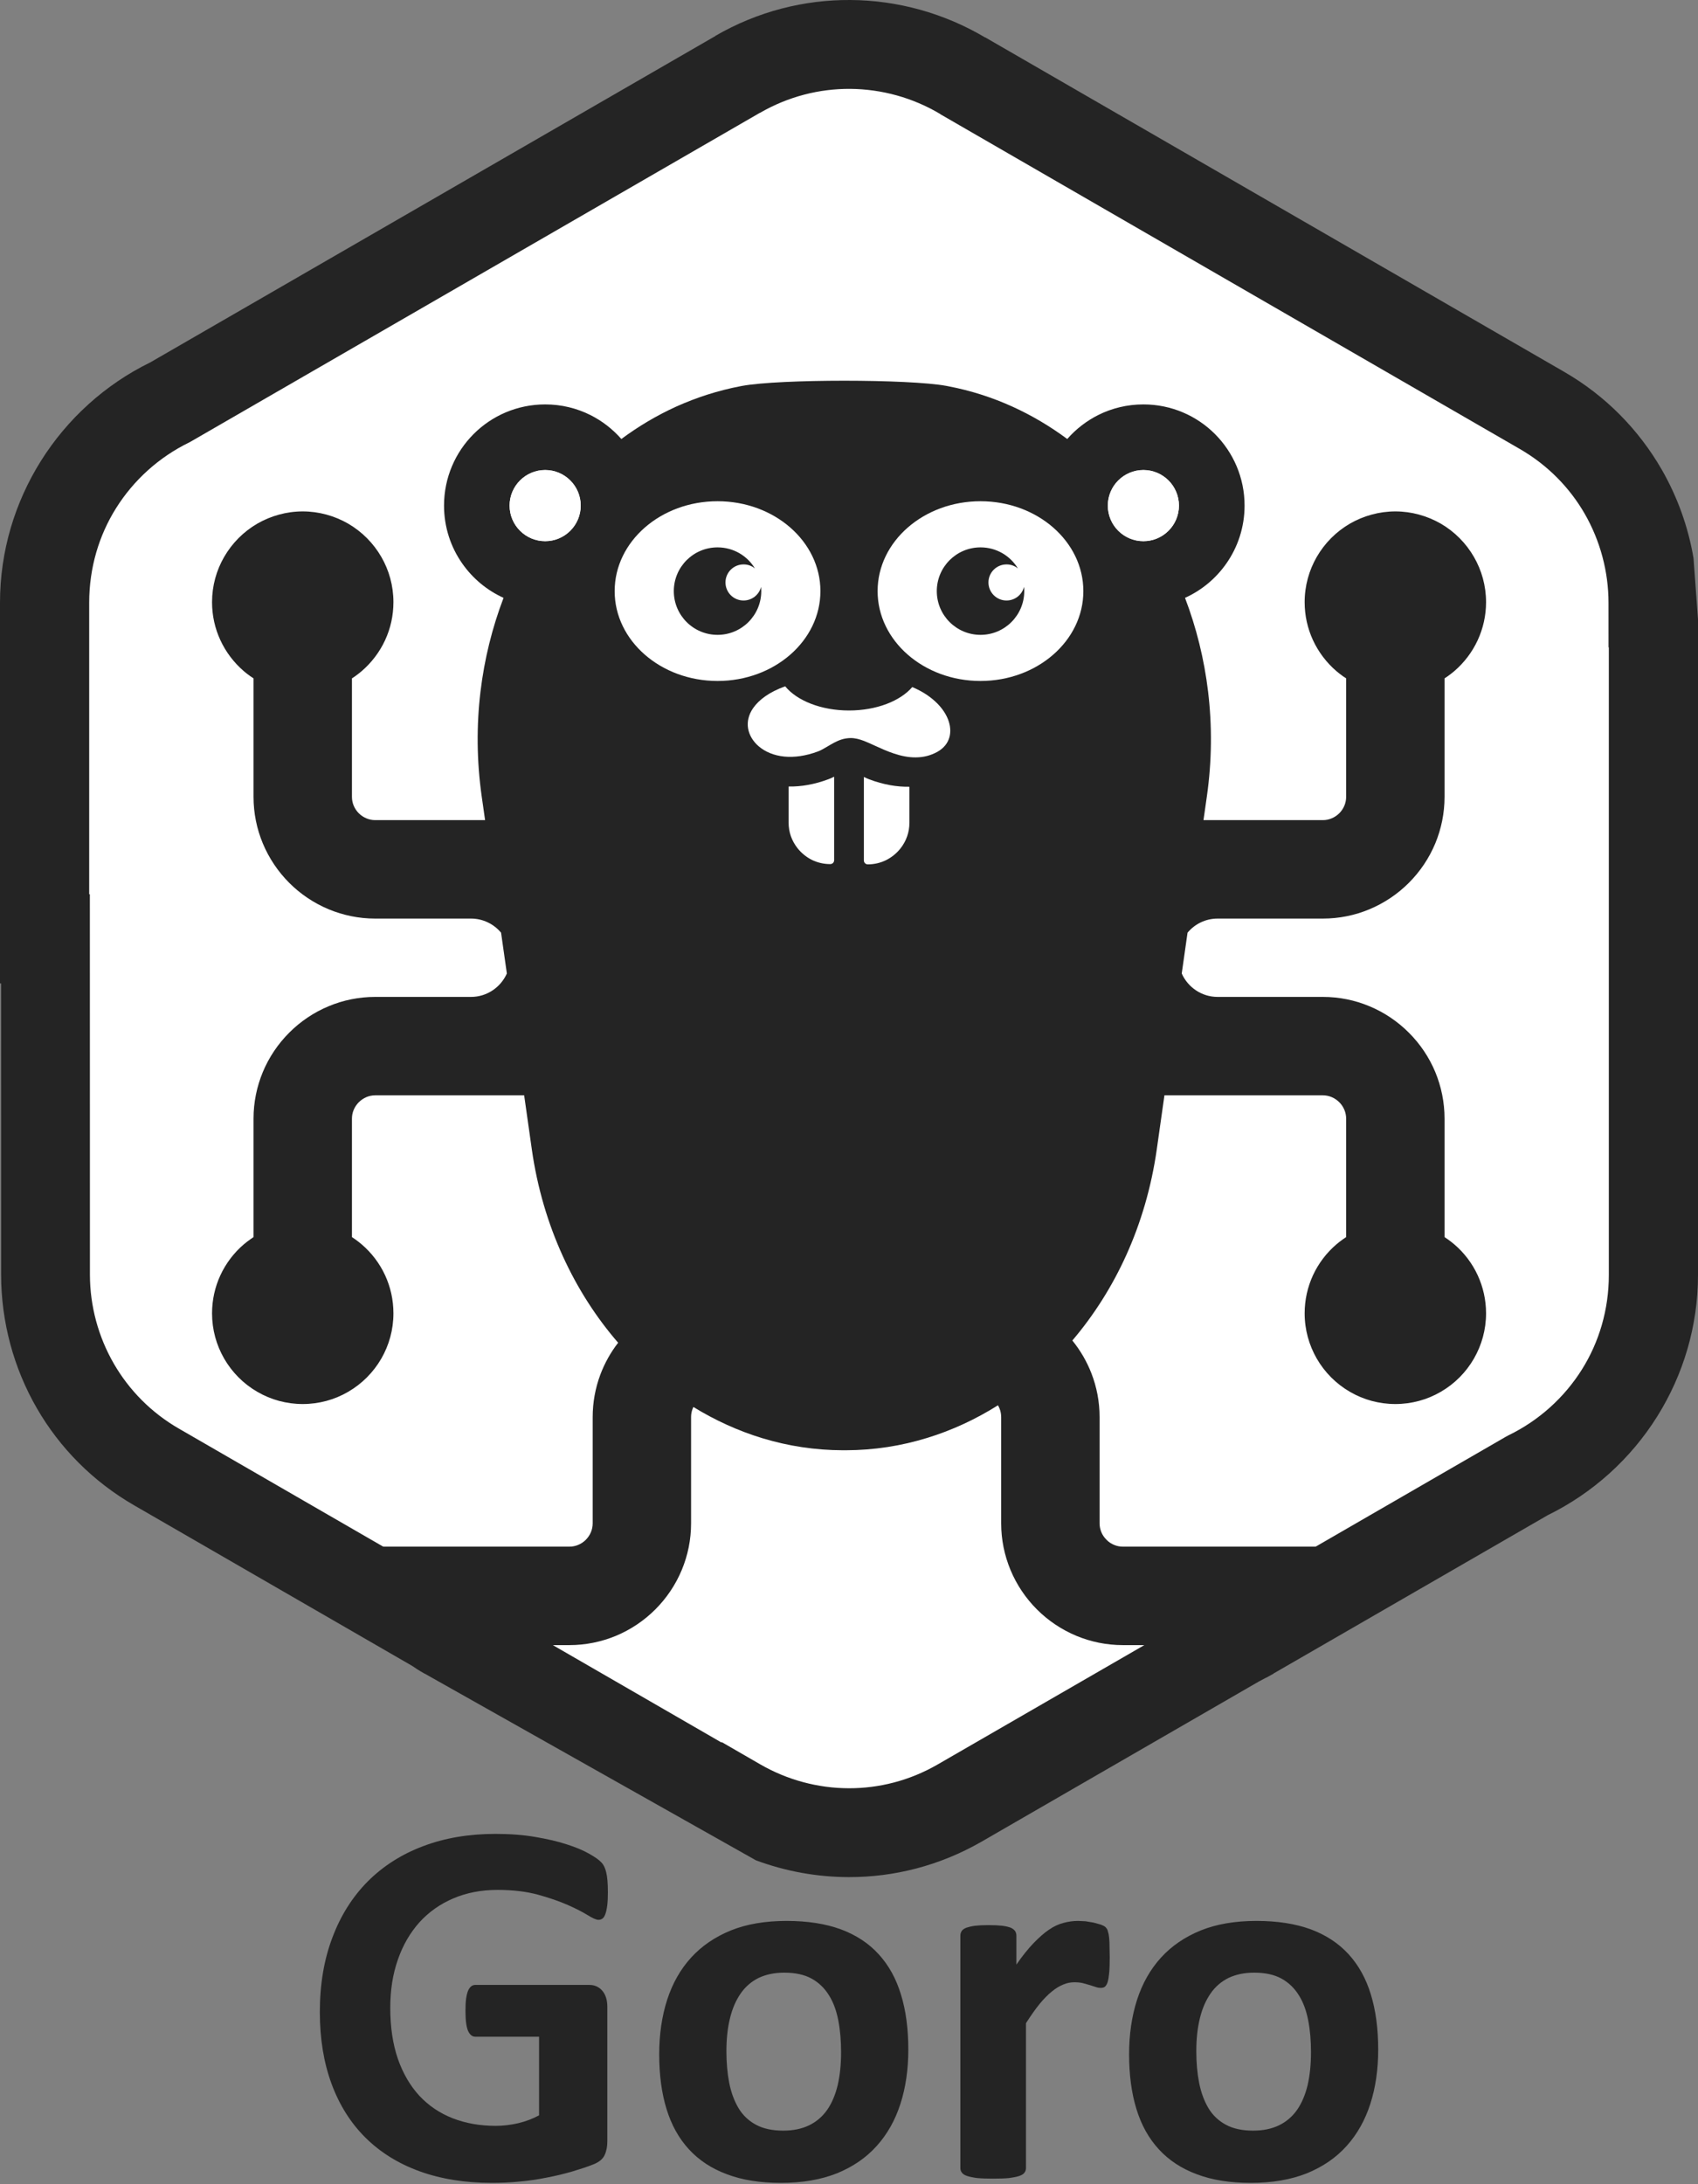<svg width="133" height="171" viewBox="0 0 133 171" fill="none" xmlns="http://www.w3.org/2000/svg">
<rect x="0" y="0" width="133" height="171" fill="#808080" stroke="none"/>
<path fill-rule="evenodd" clip-rule="evenodd" d="M75.414 5.934L120.79 32.135C126.354 35.357 129.463 41.192 129.471 47.189H129.509V99.807C129.509 106.705 125.5 112.67 119.685 115.5L98.004 128.012C97.686 128.197 97.36 128.373 97.035 128.535L75.152 141.169C69.585 144.368 62.985 144.138 57.798 141.142L57.782 141.169L34.998 128.012C34.694 127.837 34.396 127.652 34.108 127.463L12.281 114.86C6.698 111.652 3.573 105.813 3.567 99.807L3.562 73.498H3.495V47.189C3.495 40.286 7.504 34.32 13.32 31.495L57.782 5.826C63.439 2.546 70.171 2.816 75.414 5.934Z" fill="white"/>
<path fill-rule="evenodd" clip-rule="evenodd" d="M77.159 2.92L122.535 29.121C125.807 31.013 128.376 33.676 130.151 36.749C131.39 38.903 132.236 41.259 132.649 43.697L133 48.491V99.807C133 103.857 131.831 107.656 129.807 110.891C127.731 114.207 124.756 116.897 121.232 118.623L99.747 131.022L99.751 131.031C99.534 131.153 99.343 131.261 99.172 131.351H99.157L98.589 131.653L76.882 144.184C73.6 146.072 70.02 146.964 66.49 146.959C63.995 146.955 61.528 146.504 59.21 145.644L33.263 131.027H33.251C33.017 130.892 32.837 130.788 32.705 130.703L32.278 130.419L10.548 117.875C7.25 115.982 4.668 113.328 2.897 110.269C1.063 107.102 0.091 103.479 0.087 99.807L0.083 76.99H0V47.189C0 43.134 1.171 39.34 3.193 36.105C5.271 32.789 8.244 30.094 11.769 28.373L56.04 2.817L56.035 2.808C59.365 0.879 63.01 -0.022 66.605 0C70.311 0.023 73.961 1.037 77.154 2.929L77.159 2.92ZM119.043 35.15L73.667 8.949L73.639 8.922C71.505 7.651 69.061 6.975 66.579 6.957C64.187 6.944 61.757 7.548 59.526 8.836H59.513L15.05 34.51L14.832 34.632C12.461 35.785 10.469 37.583 9.087 39.791C7.755 41.913 6.986 44.449 6.986 47.189V70.006H7.038L7.044 99.807C7.047 102.244 7.697 104.655 8.925 106.777C10.11 108.818 11.828 110.589 14.012 111.846L35.838 124.449L36.016 124.557C36.083 124.602 36.062 124.579 36.387 124.787L36.743 124.998L36.739 125.007L56.51 136.42L56.531 136.389L59.543 138.128C61.658 139.349 64.061 139.998 66.49 140.002C68.844 140.007 71.233 139.412 73.418 138.155L95.493 125.413L95.873 125.219L95.87 125.215C96.023 125.133 96.153 125.061 96.257 125.003H96.271L117.95 112.481L118.168 112.364C120.54 111.211 122.533 109.413 123.915 107.205C125.247 105.079 126.016 102.546 126.016 99.807V50.681H125.993L125.991 47.189C125.988 44.742 125.34 42.332 124.121 40.214C122.95 38.187 121.237 36.416 119.043 35.15Z" fill="#242424"/>
<path fill-rule="evenodd" clip-rule="evenodd" d="M89.56 42.368C88.022 42.368 86.775 41.124 86.775 39.583C86.775 38.047 88.022 36.798 89.56 36.798C91.096 36.798 92.344 38.047 92.344 39.583C92.344 41.124 91.096 42.368 89.56 42.368ZM36.894 71.916C37.837 71.916 38.682 72.344 39.247 73.02L39.701 76.215C39.222 77.291 38.144 78.048 36.894 78.048H29.389C28.104 78.048 26.874 78.305 25.751 78.774C24.584 79.256 23.533 79.968 22.655 80.847C21.776 81.725 21.069 82.77 20.583 83.937C20.117 85.064 19.858 86.294 19.858 87.578V96.851L19.612 97.022C19.429 97.153 19.258 97.283 19.103 97.414C18.327 98.076 17.694 98.905 17.261 99.843C16.841 100.753 16.609 101.758 16.609 102.821C16.609 104.105 16.952 105.313 17.554 106.358C18.177 107.439 19.073 108.34 20.15 108.962C20.682 109.273 21.259 109.516 21.867 109.679C22.456 109.836 23.076 109.922 23.713 109.922C24.348 109.922 24.968 109.836 25.559 109.679C26.166 109.516 26.744 109.273 27.275 108.962C28.35 108.34 29.248 107.439 29.871 106.358C30.473 105.313 30.816 104.105 30.816 102.821C30.816 101.758 30.584 100.753 30.165 99.843C29.732 98.905 29.098 98.076 28.321 97.414C28.168 97.283 27.997 97.153 27.816 97.022L27.567 96.851V87.578C27.567 87.335 27.615 87.1 27.705 86.889C27.796 86.668 27.935 86.465 28.104 86.294C28.276 86.123 28.477 85.987 28.697 85.893C28.91 85.803 29.144 85.753 29.389 85.753H41.056L41.656 89.984C42.083 92.985 42.922 95.801 44.096 98.369C45.242 100.879 46.706 103.15 48.417 105.123C47.832 105.876 47.359 106.723 47.019 107.628C46.634 108.665 46.423 109.782 46.423 110.94V119.267C46.423 119.51 46.373 119.744 46.284 119.956C46.192 120.177 46.055 120.38 45.884 120.551C45.717 120.718 45.513 120.857 45.291 120.947C45.078 121.038 44.846 121.087 44.599 121.087H28.502V123.885V124.237L36.38 128.796H36.936H44.599C45.884 128.796 47.114 128.535 48.239 128.071C49.406 127.584 50.455 126.877 51.333 125.998C52.211 125.12 52.921 124.07 53.405 122.903C53.873 121.776 54.13 120.551 54.13 119.267V110.94C54.13 110.715 54.17 110.503 54.246 110.305L54.311 110.152C56.015 111.197 57.828 112.026 59.718 112.598C61.74 113.211 63.851 113.536 66.002 113.54H66.26C68.45 113.536 70.595 113.202 72.646 112.567C74.582 111.972 76.435 111.111 78.167 110.021C78.211 110.093 78.249 110.17 78.283 110.251C78.371 110.463 78.42 110.697 78.42 110.94V119.267C78.42 120.551 78.679 121.776 79.146 122.903C79.63 124.07 80.339 125.12 81.217 125.998C82.095 126.877 83.146 127.584 84.313 128.071C85.436 128.535 86.666 128.796 87.951 128.796H94.741L104.05 124.457V121.087H87.951C87.707 121.087 87.474 121.038 87.259 120.947C87.037 120.857 86.835 120.722 86.668 120.546C86.495 120.375 86.358 120.177 86.267 119.956C86.179 119.74 86.128 119.51 86.128 119.267V110.94C86.128 109.742 85.903 108.588 85.491 107.525C85.128 106.588 84.619 105.718 83.994 104.948C85.666 102.983 87.099 100.739 88.217 98.266C89.364 95.729 90.185 92.949 90.607 89.984L91.207 85.753H103.617C103.862 85.753 104.096 85.803 104.309 85.893C104.529 85.987 104.731 86.123 104.902 86.294C105.073 86.461 105.21 86.668 105.301 86.889C105.39 87.1 105.441 87.335 105.441 87.578V96.851L105.191 97.022C105.017 97.144 104.846 97.279 104.685 97.414C103.908 98.076 103.276 98.905 102.841 99.843C102.424 100.753 102.19 101.758 102.19 102.821C102.19 104.105 102.535 105.313 103.135 106.358C103.758 107.439 104.656 108.34 105.731 108.962C106.264 109.273 106.841 109.516 107.447 109.679C108.039 109.836 108.658 109.922 109.295 109.922C109.931 109.922 110.55 109.836 111.14 109.679C111.747 109.516 112.324 109.273 112.858 108.962C113.933 108.34 114.831 107.439 115.452 106.358C116.054 105.313 116.399 104.105 116.399 102.821C116.399 101.758 116.165 100.753 115.746 99.843C115.314 98.905 114.681 98.076 113.903 97.414C113.748 97.283 113.579 97.153 113.396 97.022L113.148 96.851V87.578C113.148 86.294 112.889 85.064 112.425 83.937C111.939 82.77 111.23 81.725 110.351 80.847C109.473 79.968 108.422 79.256 107.255 78.774C106.134 78.305 104.902 78.048 103.617 78.048H95.37C94.118 78.048 93.04 77.291 92.562 76.215L93.017 73.02C93.58 72.344 94.426 71.916 95.37 71.916H103.617C104.902 71.916 106.132 71.659 107.255 71.191C108.422 70.704 109.473 69.997 110.351 69.118C111.23 68.24 111.939 67.19 112.425 66.023C112.889 64.901 113.148 63.671 113.148 62.382V53.109L113.396 52.943C113.572 52.816 113.741 52.686 113.903 52.55C114.681 51.884 115.314 51.055 115.746 50.117C116.165 49.212 116.399 48.203 116.399 47.144C116.399 45.859 116.054 44.648 115.452 43.607C114.831 42.525 113.933 41.624 112.858 40.998C112.324 40.691 111.747 40.448 111.14 40.286C110.55 40.124 109.931 40.038 109.295 40.038C108.658 40.038 108.039 40.124 107.447 40.286C106.84 40.448 106.264 40.691 105.731 40.998C104.656 41.624 103.758 42.525 103.135 43.607C102.535 44.648 102.19 45.859 102.19 47.144C102.19 48.203 102.424 49.212 102.841 50.117C103.276 51.055 103.908 51.884 104.685 52.55C104.846 52.686 105.017 52.816 105.192 52.943L105.441 53.109V62.382C105.441 62.63 105.39 62.864 105.301 63.076C105.21 63.297 105.073 63.499 104.902 63.671C104.731 63.837 104.529 63.977 104.309 64.067C104.096 64.157 103.862 64.207 103.617 64.207H94.266L94.534 62.328C94.928 59.552 94.945 56.804 94.627 54.15C94.32 51.595 93.706 49.131 92.819 46.806C94.124 46.215 95.241 45.283 96.054 44.12C96.956 42.836 97.484 41.268 97.484 39.583C97.484 37.393 96.596 35.415 95.162 33.978C93.729 32.545 91.747 31.662 89.56 31.662C88.289 31.662 87.088 31.959 86.024 32.491C85.098 32.955 84.272 33.595 83.595 34.37C82.259 33.379 80.825 32.527 79.308 31.838C77.729 31.121 76.057 30.581 74.311 30.247L74.128 30.211C72.66 29.941 69.386 29.806 66.132 29.806C62.876 29.806 59.603 29.941 58.134 30.211L58.011 30.234C56.243 30.572 54.553 31.117 52.954 31.838C51.439 32.527 50.005 33.379 48.669 34.37C47.989 33.595 47.164 32.955 46.238 32.491C45.173 31.959 43.973 31.662 42.704 31.662C40.516 31.662 38.532 32.545 37.1 33.978C35.665 35.411 34.78 37.398 34.78 39.583C34.78 41.268 35.306 42.836 36.209 44.12C37.022 45.283 38.138 46.215 39.442 46.806C38.555 49.131 37.941 51.595 37.635 54.15C37.318 56.799 37.336 59.552 37.728 62.332L37.995 64.207H29.389C29.144 64.207 28.91 64.157 28.697 64.067C28.479 63.977 28.276 63.842 28.104 63.671C27.933 63.499 27.796 63.297 27.705 63.076C27.615 62.864 27.567 62.63 27.567 62.382V53.109L27.816 52.943C27.989 52.816 28.159 52.686 28.321 52.55C29.098 51.884 29.732 51.055 30.165 50.117C30.584 49.212 30.816 48.203 30.816 47.144C30.816 45.859 30.473 44.648 29.871 43.607C29.248 42.525 28.35 41.624 27.275 40.998C26.744 40.691 26.166 40.448 25.559 40.286C24.968 40.124 24.348 40.038 23.713 40.038C23.076 40.038 22.456 40.124 21.867 40.286C21.259 40.448 20.682 40.691 20.15 40.998C19.075 41.624 18.177 42.525 17.554 43.607C16.952 44.648 16.609 45.859 16.609 47.144C16.609 48.203 16.841 49.212 17.261 50.117C17.694 51.055 18.327 51.884 19.103 52.55C19.265 52.686 19.434 52.821 19.612 52.943L19.858 53.109V62.382C19.858 63.671 20.117 64.901 20.583 66.023C21.069 67.19 21.778 68.24 22.655 69.118C23.532 69.997 24.584 70.704 25.751 71.191C26.874 71.655 28.104 71.916 29.389 71.916H36.894ZM45.488 39.583C45.488 41.12 44.24 42.368 42.704 42.368C41.166 42.368 39.917 41.12 39.917 39.583C39.917 38.047 41.166 36.798 42.704 36.798C44.24 36.798 45.488 38.047 45.488 39.583Z" fill="#242424"/>
<path fill-rule="evenodd" clip-rule="evenodd" d="M76.8 39.241C81.249 39.241 84.856 42.391 84.856 46.279C84.858 50.163 81.249 53.313 76.8 53.313C72.349 53.313 68.741 50.163 68.741 46.279C68.741 42.391 72.349 39.241 76.8 39.241Z" fill="white"/>
<path fill-rule="evenodd" clip-rule="evenodd" d="M71.455 53.79C70.521 54.881 68.653 55.624 66.502 55.624C64.314 55.624 62.421 54.854 61.502 53.732C60.265 54.173 59.452 54.777 58.989 55.44C58.63 55.958 58.512 56.507 58.594 57.017C58.677 57.539 58.971 58.035 59.427 58.427C59.927 58.855 60.612 59.152 61.442 59.233C62.213 59.305 63.107 59.193 64.089 58.823C64.314 58.738 64.565 58.589 64.802 58.449C64.982 58.341 65.158 58.238 65.337 58.143C65.721 57.94 66.124 57.791 66.613 57.782H66.627C66.963 57.778 67.301 57.868 67.666 58.003C67.946 58.111 68.241 58.246 68.562 58.395C69.426 58.787 70.556 59.31 71.735 59.296C72.295 59.292 72.867 59.17 73.425 58.859C73.926 58.58 74.242 58.174 74.365 57.715C74.483 57.287 74.444 56.8 74.252 56.309C74.037 55.764 73.632 55.214 73.03 54.723C72.601 54.367 72.075 54.052 71.455 53.79Z" fill="white"/>
<path fill-rule="evenodd" clip-rule="evenodd" d="M65.336 67.123V60.806C65.201 60.878 65.058 60.941 64.905 60.999C63.791 61.419 62.735 61.594 61.77 61.576V64.397C61.77 64.771 61.83 65.131 61.943 65.456C62.064 65.798 62.242 66.118 62.468 66.406C62.772 66.789 63.165 67.109 63.611 67.33C64.037 67.533 64.518 67.65 65.026 67.65C65.109 67.65 65.189 67.618 65.247 67.564C65.301 67.506 65.336 67.429 65.336 67.344V67.123Z" fill="white"/>
<path fill-rule="evenodd" clip-rule="evenodd" d="M67.665 67.14V60.828C67.801 60.895 67.943 60.959 68.093 61.017C69.21 61.436 70.266 61.612 71.231 61.594V64.414C71.231 64.793 71.169 65.149 71.055 65.473C70.937 65.816 70.757 66.14 70.532 66.424C70.226 66.811 69.835 67.127 69.388 67.348C68.96 67.555 68.48 67.672 67.973 67.672C67.888 67.672 67.811 67.636 67.753 67.582C67.698 67.523 67.665 67.451 67.665 67.361V67.14Z" fill="white"/>
<path fill-rule="evenodd" clip-rule="evenodd" d="M56.204 39.241C60.655 39.241 64.261 42.391 64.261 46.279C64.261 50.163 60.655 53.313 56.204 53.313C51.755 53.313 48.145 50.163 48.145 46.279C48.145 42.391 51.755 39.241 56.204 39.241Z" fill="white"/>
<path fill-rule="evenodd" clip-rule="evenodd" d="M76.802 49.703C78.692 49.703 80.227 48.171 80.227 46.279C80.227 46.166 80.222 46.058 80.209 45.945C80.056 46.563 79.5 47.013 78.837 47.013C78.057 47.013 77.423 46.382 77.423 45.598C77.423 44.819 78.057 44.188 78.837 44.188C79.176 44.184 79.488 44.305 79.731 44.504C79.13 43.512 78.044 42.854 76.802 42.854C74.91 42.854 73.377 44.386 73.377 46.279C73.377 48.171 74.91 49.703 76.802 49.703Z" fill="#242424"/>
<path fill-rule="evenodd" clip-rule="evenodd" d="M56.204 49.703C58.094 49.703 59.628 48.171 59.628 46.279C59.628 46.166 59.623 46.058 59.613 45.945C59.458 46.563 58.902 47.013 58.238 47.013C57.458 47.013 56.825 46.382 56.825 45.598C56.825 44.819 57.458 44.188 58.238 44.188C58.578 44.184 58.891 44.305 59.132 44.504C58.532 43.512 57.446 42.854 56.204 42.854C54.311 42.854 52.778 44.386 52.778 46.279C52.778 48.171 54.311 49.703 56.204 49.703Z" fill="#242424"/>
<path fill-rule="evenodd" clip-rule="evenodd" d="M30.568 157.196C30.568 155.818 30.761 154.565 31.161 153.429C31.555 152.285 32.12 151.321 32.85 150.501C33.583 149.694 34.466 149.068 35.505 148.626C36.534 148.185 37.692 147.96 38.965 147.96C40.162 147.96 41.214 148.086 42.119 148.329C43.024 148.577 43.798 148.847 44.453 149.131C45.108 149.419 45.629 149.69 46.026 149.933C46.417 150.176 46.7 150.303 46.883 150.303C47 150.303 47.107 150.266 47.197 150.199C47.286 150.131 47.357 150.019 47.418 149.843C47.48 149.676 47.529 149.446 47.565 149.163C47.6 148.874 47.614 148.532 47.614 148.144C47.614 147.459 47.571 146.946 47.487 146.608C47.411 146.256 47.279 145.986 47.093 145.797C46.91 145.599 46.59 145.378 46.123 145.116C45.664 144.855 45.079 144.612 44.382 144.391C43.68 144.161 42.856 143.972 41.923 143.814C40.984 143.652 39.945 143.575 38.8 143.575C36.722 143.575 34.836 143.895 33.145 144.535C31.444 145.175 30.003 146.099 28.804 147.297C27.607 148.505 26.681 149.969 26.034 151.695C25.381 153.411 25.052 155.358 25.052 157.525C25.052 159.62 25.36 161.49 25.972 163.148C26.585 164.806 27.468 166.208 28.626 167.357C29.781 168.501 31.193 169.384 32.859 169.988C34.53 170.592 36.416 170.898 38.527 170.898C39.252 170.898 39.968 170.867 40.677 170.795C41.395 170.731 42.106 170.628 42.802 170.488C43.506 170.357 44.18 170.191 44.835 170.002C45.491 169.803 46.04 169.628 46.478 169.447C46.924 169.272 47.218 169.028 47.357 168.722C47.501 168.416 47.571 168.06 47.571 167.645V157.12C47.571 156.845 47.538 156.606 47.468 156.39C47.404 156.178 47.302 155.998 47.175 155.854C47.043 155.7 46.895 155.588 46.722 155.511C46.556 155.435 46.361 155.398 46.144 155.398H37.231C37.113 155.398 37.002 155.435 36.904 155.511C36.812 155.588 36.73 155.7 36.661 155.858C36.598 156.011 36.543 156.223 36.508 156.48C36.472 156.737 36.459 157.057 36.459 157.431C36.459 158.17 36.527 158.688 36.661 158.994C36.8 159.3 36.988 159.454 37.231 159.454H42.224V165.608C41.723 165.879 41.179 166.086 40.587 166.226C40.003 166.361 39.41 166.433 38.81 166.433C37.594 166.428 36.472 166.235 35.456 165.838C34.445 165.442 33.576 164.856 32.85 164.081C32.134 163.302 31.569 162.342 31.166 161.193C30.768 160.035 30.568 158.706 30.568 157.196Z" fill="#242424"/>
<path fill-rule="evenodd" clip-rule="evenodd" d="M52.253 156.574C51.843 157.854 51.634 159.278 51.634 160.823C51.634 162.432 51.822 163.86 52.204 165.104C52.588 166.361 53.172 167.411 53.959 168.267C54.745 169.123 55.742 169.781 56.938 170.222C58.137 170.677 59.544 170.898 61.166 170.898C62.838 170.898 64.299 170.646 65.552 170.15C66.805 169.637 67.844 168.929 68.671 168.005C69.507 167.077 70.121 165.978 70.531 164.703C70.942 163.423 71.146 162.008 71.146 160.463C71.146 158.836 70.956 157.404 70.572 156.16C70.192 154.903 69.612 153.858 68.824 152.997C68.046 152.141 67.057 151.492 65.858 151.046C64.66 150.609 63.248 150.388 61.612 150.388C59.94 150.388 58.477 150.636 57.239 151.136C55.992 151.645 54.955 152.357 54.126 153.267C53.29 154.186 52.671 155.286 52.253 156.574ZM56.898 160.603C56.898 159.634 56.988 158.778 57.176 158.016C57.356 157.268 57.635 156.62 58.005 156.083C58.373 155.547 58.847 155.137 59.418 154.853C59.996 154.578 60.665 154.439 61.428 154.439C62.294 154.439 63.005 154.592 63.576 154.907C64.139 155.218 64.591 155.66 64.933 156.214C65.281 156.768 65.517 157.426 65.663 158.183C65.809 158.936 65.879 159.765 65.879 160.661C65.879 161.63 65.79 162.486 65.614 163.247C65.433 164 65.163 164.64 64.794 165.176C64.424 165.703 63.952 166.109 63.38 166.388C62.803 166.667 62.127 166.807 61.348 166.807C60.497 166.807 59.786 166.654 59.216 166.347C58.637 166.037 58.185 165.608 57.85 165.05C57.516 164.491 57.273 163.838 57.12 163.081C56.974 162.328 56.898 161.499 56.898 160.603Z" fill="#242424"/>
<path fill-rule="evenodd" clip-rule="evenodd" d="M75.223 151.533V169.749C75.223 169.88 75.265 170.002 75.35 170.105C75.425 170.209 75.564 170.295 75.766 170.362C75.964 170.425 76.226 170.479 76.546 170.52C76.874 170.551 77.291 170.565 77.793 170.565C78.296 170.565 78.713 170.551 79.04 170.52C79.359 170.479 79.623 170.425 79.82 170.362C80.023 170.295 80.161 170.209 80.237 170.105C80.322 170.002 80.362 169.88 80.362 169.749V158.395C80.746 157.796 81.101 157.291 81.434 156.881C81.769 156.48 82.091 156.151 82.397 155.908C82.703 155.655 83.002 155.484 83.287 155.367C83.571 155.245 83.859 155.191 84.143 155.191C84.387 155.191 84.609 155.209 84.819 155.259L85.377 155.417L85.838 155.565C85.975 155.615 86.1 155.633 86.205 155.633C86.345 155.633 86.455 155.61 86.547 155.538C86.63 155.466 86.707 155.345 86.762 155.169C86.811 154.998 86.853 154.75 86.881 154.439C86.91 154.124 86.922 153.718 86.922 153.236L86.901 152.078C86.887 151.79 86.867 151.578 86.839 151.438L86.748 151.096C86.714 151.019 86.658 150.942 86.587 150.87C86.512 150.803 86.394 150.74 86.225 150.677L85.655 150.519L85.021 150.415L84.451 150.388C84.067 150.388 83.683 150.438 83.309 150.541C82.925 150.636 82.541 150.816 82.161 151.078C81.782 151.33 81.38 151.69 80.955 152.127C80.536 152.565 80.084 153.123 79.611 153.808V151.533C79.611 151.402 79.576 151.285 79.507 151.177C79.436 151.078 79.326 150.992 79.171 150.92C79.012 150.861 78.789 150.803 78.504 150.767C78.217 150.735 77.863 150.717 77.425 150.717C77.006 150.717 76.652 150.735 76.372 150.767C76.094 150.803 75.872 150.861 75.689 150.92C75.517 150.992 75.39 151.078 75.329 151.177C75.26 151.285 75.223 151.402 75.223 151.533Z" fill="#242424"/>
<path fill-rule="evenodd" clip-rule="evenodd" d="M42.7 42.368C44.237 42.368 45.484 41.12 45.484 39.583C45.484 38.047 44.237 36.799 42.7 36.799C41.162 36.799 39.914 38.047 39.914 39.583C39.914 41.12 41.162 42.368 42.7 42.368Z" fill="white"/>
<path fill-rule="evenodd" clip-rule="evenodd" d="M89.559 36.799C88.021 36.799 86.772 38.047 86.772 39.583C86.772 41.12 88.021 42.368 89.559 42.368C91.095 42.368 92.343 41.12 92.343 39.583C92.343 38.047 91.095 36.799 89.559 36.799Z" fill="white"/>
<path fill-rule="evenodd" clip-rule="evenodd" d="M89.059 156.574C88.649 157.854 88.439 159.278 88.439 160.823C88.439 162.432 88.628 163.86 89.01 165.104C89.392 166.361 89.978 167.411 90.766 168.267C91.552 169.123 92.548 169.781 93.745 170.222C94.943 170.677 96.349 170.898 97.972 170.898C99.644 170.898 101.105 170.646 102.358 170.15C103.613 169.637 104.65 168.929 105.479 168.005C106.313 167.077 106.927 165.978 107.337 164.703C107.747 163.423 107.951 162.008 107.951 160.463C107.951 158.836 107.761 157.404 107.38 156.16C106.998 154.903 106.419 153.858 105.632 152.997C104.85 152.141 103.863 151.492 102.666 151.046C101.467 150.609 100.054 150.388 98.417 150.388C96.745 150.388 95.283 150.636 94.046 151.136C92.797 151.645 91.761 152.357 90.932 153.267C90.098 154.186 89.476 155.286 89.059 156.574ZM93.704 160.603C93.704 159.634 93.794 158.778 93.982 158.016C94.162 157.268 94.442 156.62 94.811 156.083C95.179 155.547 95.652 155.137 96.225 154.853C96.802 154.578 97.47 154.439 98.236 154.439C99.1 154.439 99.81 154.592 100.381 154.907C100.945 155.218 101.397 155.66 101.739 156.214C102.087 156.768 102.325 157.426 102.469 158.183C102.617 158.936 102.686 159.765 102.686 160.661C102.686 161.63 102.596 162.486 102.422 163.247C102.24 164 101.969 164.64 101.601 165.176C101.23 165.703 100.758 166.109 100.186 166.388C99.607 166.667 98.933 166.807 98.153 166.807C97.303 166.807 96.592 166.654 96.022 166.347C95.445 166.037 94.992 165.608 94.656 165.05C94.323 164.491 94.081 163.838 93.927 163.081C93.78 162.328 93.704 161.499 93.704 160.603Z" fill="#242424"/>
</svg>
